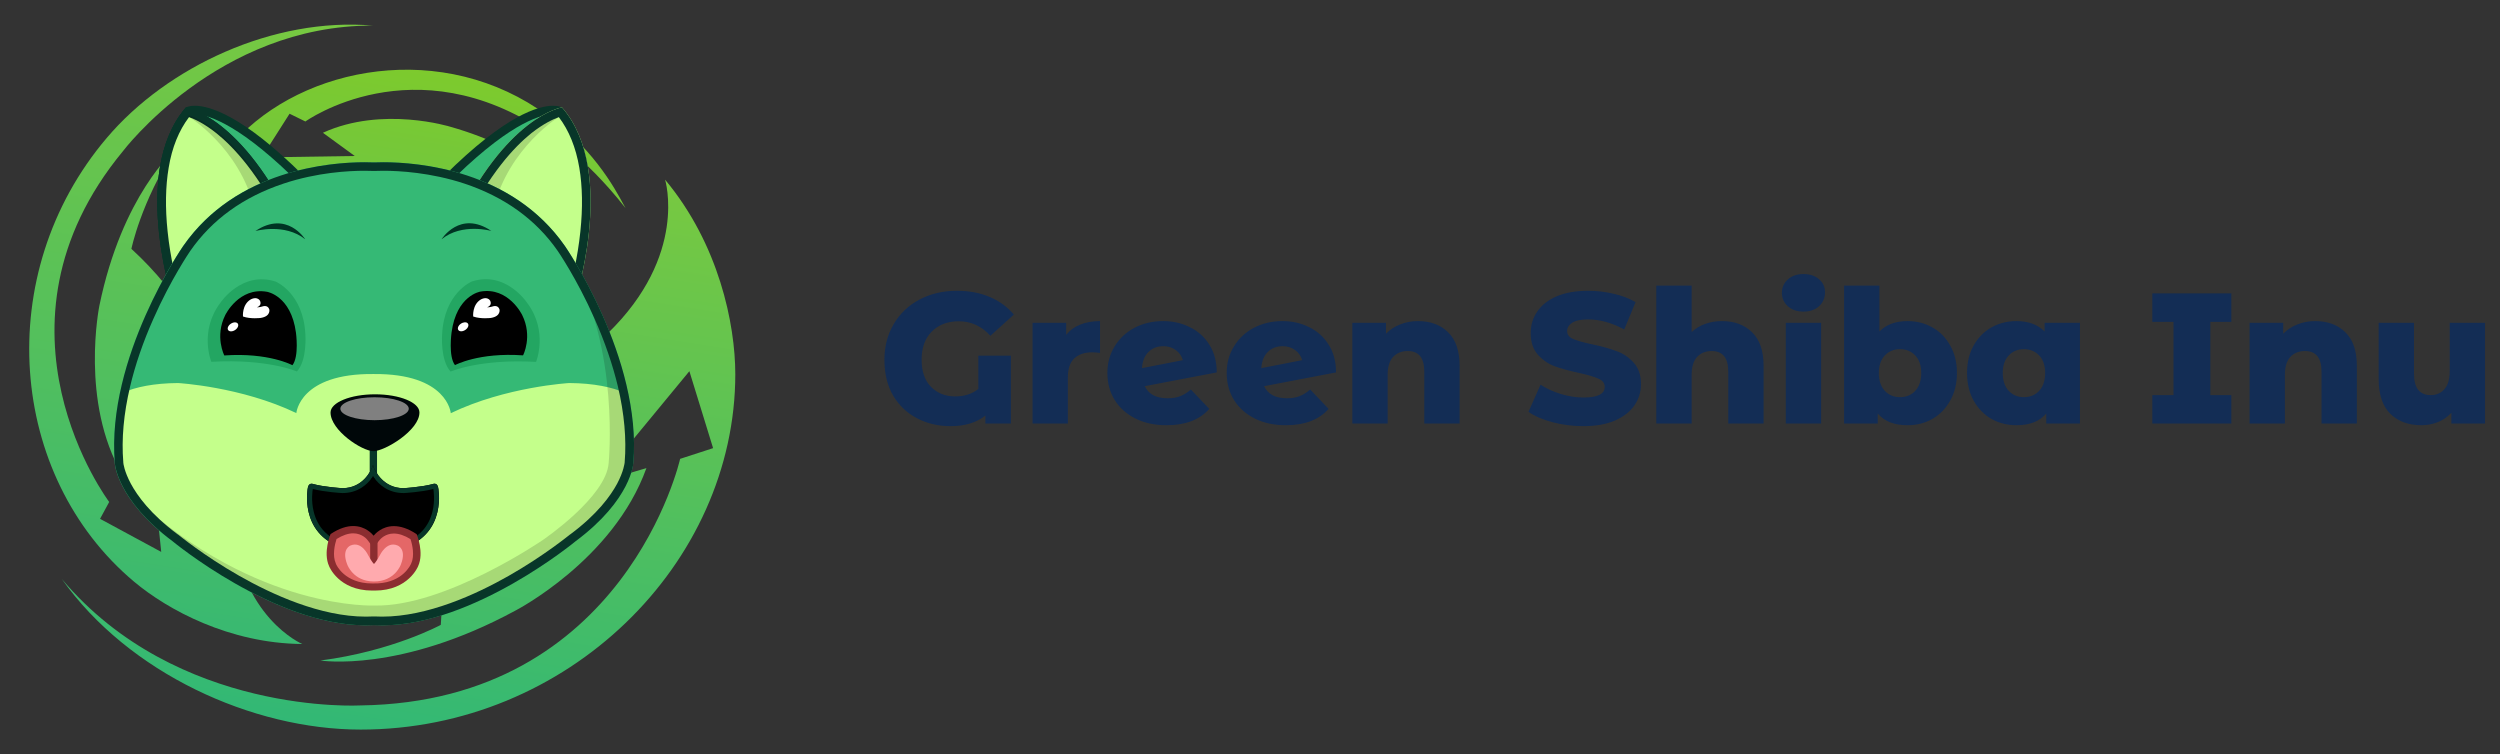 <svg width="242" height="73" viewBox="0 0 242 73" fill="none" xmlns="http://www.w3.org/2000/svg">
<rect x="0" y="0" width="242" height="73" fill="#333333" stroke="none"/>
<path d="M64.38 17.392C64.38 17.392 66.639 24.685 58.827 32.271C57.019 34.032 54.861 36.087 52.657 38.353C52.657 38.353 43.369 45.049 42.668 60.488C42.668 60.488 37.982 63.038 31.018 63.937C31.018 63.937 38.683 65.175 49.88 59.112C49.88 59.112 59.381 54.223 62.572 45.315L57.859 46.691L66.732 35.931L69.028 43.38L65.837 44.416C65.837 44.416 60.561 67.927 34.911 68.285C34.911 68.285 17.146 69.312 5.986 56.048C12.424 65.139 24.396 70.624 34.911 70.624C54.944 70.624 71.177 54.58 71.177 36.206C71.168 31.354 69.591 23.63 64.38 17.392Z" fill="url(#paint0_linear)"/>
<path d="M22.468 50.407C22.311 48.242 22.136 45.682 21.86 42.967C21.86 42.967 22.588 33.143 12.719 24.089C12.719 24.089 13.632 19.594 16.916 14.521C16.916 14.521 11.824 18.86 9.62 29.593C9.62 29.593 7.72 38.903 11.843 45.948L14.379 41.398L15.606 53.424L9.685 50.223L10.57 48.59C10.57 48.59 -2.177 31.693 11.88 14.659C11.88 14.659 21.094 2.422 36.101 2.477C26.49 1.642 16.178 6.449 10.33 13.356C-0.821 26.501 0.784 46.086 12.987 56.314C16.224 59.029 22.219 62.286 29.266 62.341C29.257 62.341 23.16 59.754 22.468 50.407Z" fill="url(#paint1_linear)"/>
<path d="M29.561 11.76C29.561 11.76 40.085 4.192 52.86 12.833C52.86 12.833 56.457 14.925 60.552 20.144C60.183 19.576 58.338 15.402 53.957 11.934C44.106 3.853 30.382 5.99 23.335 13.035C21.112 15.182 18.179 19.566 17.718 24.612C17.718 24.612 20.153 20.41 27.218 20.484C29.137 20.502 30.474 20.401 32.845 20.511C32.845 20.511 40.251 21.777 47.907 14.842C47.907 14.842 50.877 15.769 54.501 18.438C54.501 18.438 51.541 14.521 43.608 12.274C43.608 12.274 37.023 10.219 31.258 12.852L34.339 15.099L25.337 15.237L28.03 11.008L29.561 11.76Z" fill="url(#paint2_linear)"/>
<path d="M17.137 29.079C16.796 27.932 16.113 25.391 15.809 22.465C15.431 18.86 15.551 13.916 18.262 10.733C18.346 10.705 18.539 10.65 18.862 10.65C20.163 10.65 23.169 11.485 28.814 17.007L17.137 29.079Z" fill="#35B975"/>
<path d="M18.853 11.063C19.83 11.063 22.662 11.659 28.215 17.016L17.34 28.272C16.418 24.896 14.499 15.934 18.493 11.09C18.567 11.081 18.687 11.063 18.853 11.063ZM18.853 10.237C18.262 10.237 17.995 10.402 17.995 10.402C12.452 16.778 16.943 29.868 16.943 29.868L29.377 17.007C23.455 11.118 20.245 10.237 18.853 10.237Z" fill="#083629"/>
<path d="M17.174 29.217C16.851 28.143 16.123 25.52 15.8 22.465C15.422 18.906 15.541 14.044 18.152 10.861C18.595 10.989 19.71 11.393 21.159 12.54C22.893 13.907 25.466 16.64 27.984 21.906L17.174 29.217Z" fill="#C4FF8B"/>
<path d="M18.299 11.338C18.816 11.521 19.775 11.953 20.974 12.916C22.616 14.237 25.051 16.833 27.458 21.759L17.423 28.547C17.063 27.281 16.491 24.997 16.224 22.401C15.984 20.117 16.021 18.044 16.325 16.246C16.648 14.273 17.322 12.622 18.299 11.338ZM17.995 10.402C12.452 16.778 16.943 29.868 16.943 29.868L28.5 22.043C23.427 11.21 17.995 10.402 17.995 10.402Z" fill="#083629"/>
<path opacity="0.15" fill-rule="evenodd" clip-rule="evenodd" d="M18.115 11.191C18.115 11.191 23.188 14.173 24.673 20.309L26.767 19.181C26.767 19.181 21.638 10.613 18.115 11.191Z" fill="black"/>
<path d="M18.235 11.127C18.733 11.292 19.757 11.714 21.057 12.751C22.736 14.09 25.235 16.75 27.689 21.832L17.303 28.859C16.953 27.657 16.325 25.244 16.03 22.465C15.79 20.163 15.818 18.071 16.122 16.246C16.482 14.163 17.183 12.448 18.235 11.127ZM17.995 10.402C12.452 16.778 16.943 29.868 16.943 29.868L28.5 22.043C23.427 11.21 17.995 10.402 17.995 10.402Z" fill="#083629"/>
<path d="M43.6 17.007C49.235 11.476 52.242 10.641 53.542 10.641C53.865 10.641 54.059 10.696 54.142 10.723C56.854 13.906 56.974 18.851 56.596 22.456C56.291 25.382 55.609 27.923 55.267 29.07L43.6 17.007Z" fill="#35B975"/>
<path d="M53.542 11.063C53.708 11.063 53.828 11.081 53.902 11.1C54.99 12.421 55.719 14.145 56.079 16.255C56.383 18.053 56.42 20.126 56.18 22.41C55.931 24.823 55.415 26.969 55.055 28.281L44.181 17.016C49.733 11.65 52.565 11.063 53.542 11.063ZM53.542 10.237C52.15 10.237 48.94 11.118 43.018 17.007L55.452 29.877C55.452 29.877 59.944 16.778 54.4 10.402C54.4 10.393 54.142 10.237 53.542 10.237Z" fill="#083629"/>
<path d="M54.4 10.393C54.4 10.393 48.967 11.2 43.895 22.043L55.452 29.868C55.452 29.868 59.943 16.768 54.4 10.393Z" fill="#C4FF8B"/>
<path opacity="0.15" fill-rule="evenodd" clip-rule="evenodd" d="M54.289 11.191C54.289 11.191 49.226 14.173 47.741 20.309L45.647 19.181C45.638 19.181 50.766 10.613 54.289 11.191Z" fill="black"/>
<path d="M54.096 11.338C55.073 12.622 55.747 14.273 56.079 16.245C56.383 18.044 56.42 20.117 56.18 22.401C55.913 24.997 55.341 27.281 54.981 28.547L44.946 21.749C47.353 16.814 49.788 14.218 51.43 12.897C52.629 11.953 53.579 11.521 54.096 11.338ZM54.4 10.393C54.4 10.393 48.967 11.2 43.895 22.043L55.452 29.868C55.452 29.868 59.943 16.768 54.4 10.393Z" fill="#083629"/>
<path d="M54.686 23.832C48.949 15.558 38.259 15.631 36.202 15.723C34.145 15.631 23.455 15.558 17.718 23.832C17.718 23.832 10.256 34.62 11.105 44.811C11.105 44.811 11.271 48.352 16.704 52.397C16.704 52.397 27.117 61.02 36.202 60.506C45.287 61.02 55.7 52.397 55.7 52.397C61.133 48.352 61.299 44.811 61.299 44.811C62.148 34.62 54.686 23.832 54.686 23.832Z" fill="#35B975"/>
<path d="M60.847 40.554C60.847 40.554 60.829 39.142 60.451 38.004C59.252 37.491 57.536 37.096 55.101 37.078C55.101 37.078 48.977 37.426 43.636 39.995C43.636 39.995 43.332 36.142 36.156 36.206C28.989 36.133 28.685 39.986 28.685 39.986C23.354 37.426 17.239 37.078 17.239 37.078C14.85 37.096 13.162 37.472 11.963 37.977C11.88 38.802 11.557 40.472 11.557 40.472C11.04 43.866 11.04 46.911 15.486 50.984C15.486 50.984 25.392 60.139 36.11 60.194V60.24C45.518 60.809 56.641 51.25 56.641 51.25C61.105 47.416 61.41 44.948 60.847 40.554Z" fill="#C4FF8B"/>
<path opacity="0.15" fill-rule="evenodd" clip-rule="evenodd" d="M60.847 44.985C60.239 49.462 53.247 53.846 53.247 53.846C42.197 61.231 36.377 60.185 36.377 60.185C23.621 60.405 13.134 48.287 13.134 48.287C24.885 59.139 36.285 58.616 36.285 58.616C43.101 58.745 52.537 52.278 52.537 52.278C52.537 52.278 58.698 48.104 58.919 44.811C58.919 44.811 60.008 33.821 55.341 25.703C55.341 25.694 61.677 34.427 60.847 44.985Z" fill="black"/>
<path d="M37.106 16.53C38.637 16.53 41.69 16.695 44.946 17.768C48.838 19.062 51.882 21.254 53.994 24.3C54.013 24.327 55.839 26.978 57.545 30.831C58.55 33.087 59.307 35.307 59.814 37.417C60.432 40.041 60.654 42.499 60.469 44.737V44.747V44.765C60.46 44.829 60.377 45.618 59.74 46.82C59.113 47.985 57.822 49.783 55.202 51.727L55.184 51.736L55.166 51.746C55.138 51.764 52.703 53.773 49.235 55.745C46.071 57.543 41.386 59.69 36.986 59.69C36.737 59.69 36.488 59.681 36.248 59.671H36.202H36.156C35.916 59.681 35.667 59.69 35.418 59.69C31.018 59.69 26.333 57.543 23.169 55.745C19.701 53.773 17.266 51.764 17.238 51.746L17.22 51.736L17.202 51.727C14.582 49.783 13.291 47.985 12.664 46.82C12.027 45.627 11.935 44.847 11.935 44.765V44.737C11.751 42.508 11.972 40.05 12.59 37.436C13.088 35.326 13.844 33.115 14.85 30.858C16.556 26.997 18.392 24.327 18.41 24.3C20.522 21.254 23.557 19.062 27.458 17.768C30.714 16.686 33.767 16.53 35.298 16.53C35.685 16.53 35.981 16.539 36.165 16.548H36.202H36.239C36.423 16.539 36.718 16.53 37.106 16.53ZM37.106 15.704C36.718 15.704 36.414 15.713 36.202 15.723C35.99 15.713 35.676 15.704 35.298 15.704C31.978 15.704 22.865 16.42 17.727 23.832C17.727 23.832 10.266 34.619 11.114 44.811C11.114 44.811 11.28 48.352 16.713 52.397C16.713 52.397 26.536 60.534 35.427 60.534C35.695 60.534 35.953 60.524 36.211 60.515C36.469 60.534 36.737 60.534 36.995 60.534C45.877 60.534 55.71 52.397 55.71 52.397C61.142 48.352 61.308 44.811 61.308 44.811C62.157 34.619 54.695 23.832 54.695 23.832C49.548 16.42 40.426 15.704 37.106 15.704Z" fill="#083629"/>
<path d="M36.497 43.206H35.787V47.627H36.497V43.206Z" fill="#073629"/>
<path d="M42.419 47.205C42.318 46.673 41.912 46.856 41.912 46.856C40.823 47.159 39.071 47.26 39.071 47.26C37.115 47.26 36.322 45.627 36.129 45.141V45.003C36.129 45.003 36.119 45.031 36.101 45.077C36.082 45.031 36.073 45.003 36.073 45.003V45.141C35.88 45.636 35.096 47.26 33.14 47.26C33.14 47.26 31.397 47.159 30.308 46.856C30.308 46.856 29.903 46.682 29.801 47.205C29.801 47.205 28.888 51.608 33.14 53.039H39.062C43.332 51.608 42.419 47.205 42.419 47.205Z" fill="black"/>
<path d="M36.027 46.224L36.11 46.453L36.193 46.224C36.7 46.93 37.595 47.728 39.071 47.728H39.08H39.089C39.163 47.728 40.823 47.627 41.949 47.334C41.976 47.508 42.124 48.453 41.865 49.517C41.506 51.003 40.528 52.039 38.988 52.581H36.129H36.082H33.232C31.692 52.039 30.724 51.012 30.364 49.517C30.106 48.462 30.244 47.508 30.281 47.334C31.406 47.627 33.057 47.728 33.131 47.728H33.14H33.149C34.625 47.728 35.52 46.93 36.027 46.224ZM36.129 44.994C36.129 44.994 36.119 45.022 36.101 45.068C36.082 45.022 36.073 44.994 36.073 44.994V45.132C35.88 45.627 35.096 47.251 33.14 47.251C33.14 47.251 31.397 47.15 30.308 46.847C30.308 46.847 30.244 46.82 30.161 46.82C30.032 46.82 29.866 46.884 29.801 47.196C29.801 47.196 28.888 51.599 33.14 53.03H36.073H36.119H39.062C43.323 51.599 42.41 47.196 42.41 47.196C42.345 46.875 42.179 46.82 42.05 46.82C41.967 46.82 41.902 46.847 41.902 46.847C40.814 47.15 39.062 47.251 39.062 47.251C37.106 47.251 36.313 45.618 36.119 45.132V44.994H36.129Z" fill="#073629"/>
<path d="M36.11 46.068L35.889 46.462H36.322L36.11 46.068Z" fill="black"/>
<path d="M36.036 56.819C33.075 56.819 32.227 54.773 32.19 54.681L32.181 54.663C31.72 53.654 32.153 52.296 32.282 51.929C32.956 51.489 33.601 51.269 34.191 51.269C35.215 51.269 35.778 51.938 35.879 52.076L36.156 52.443L36.442 52.076C36.544 51.948 37.115 51.287 38.121 51.287C38.711 51.287 39.347 51.507 40.03 51.948C40.168 52.315 40.602 53.663 40.131 54.672V54.681V54.69C40.094 54.773 39.283 56.718 36.488 56.819C36.488 56.819 36.073 56.819 36.036 56.819Z" fill="#E46767"/>
<path d="M34.191 51.627C35.068 51.627 35.547 52.223 35.593 52.296L36.147 53.03L36.719 52.305C36.802 52.195 37.281 51.645 38.121 51.645C38.609 51.645 39.154 51.828 39.735 52.186C39.919 52.718 40.15 53.791 39.809 54.534L39.799 54.544L39.79 54.571C39.744 54.681 39.015 56.323 36.608 56.47L36.11 56.479C36.082 56.479 36.054 56.479 36.027 56.479C33.361 56.479 32.559 54.69 32.513 54.571V54.562L32.504 54.534C32.162 53.782 32.402 52.709 32.577 52.177C33.168 51.81 33.703 51.627 34.191 51.627ZM34.191 50.92C33.592 50.92 32.863 51.122 31.996 51.7C31.996 51.7 31.249 53.48 31.858 54.81C31.858 54.81 32.771 57.167 36.036 57.167C36.064 57.167 36.101 57.167 36.138 57.167C36.184 57.167 36.23 57.167 36.285 57.167C39.55 57.167 40.473 54.81 40.473 54.81C41.081 53.48 40.334 51.709 40.334 51.709C39.467 51.131 38.729 50.929 38.13 50.929C36.968 50.929 36.313 51.681 36.165 51.856C36.054 51.718 35.39 50.92 34.191 50.92Z" fill="#8B2D30"/>
<path d="M36.544 52.14H35.833V55.809H36.544V52.14Z" fill="#8B2D30"/>
<path d="M38.48 52.801C37.42 52.351 36.774 53.745 36.774 53.745C36.405 54.424 36.202 54.59 36.202 54.59C36.202 54.59 35.999 54.424 35.64 53.745C35.64 53.745 35.003 52.351 33.942 52.801C33.942 52.801 33.02 53.122 33.61 54.635C33.61 54.635 34.173 56.286 36.202 56.286C38.241 56.286 38.803 54.645 38.803 54.645C39.403 53.122 38.48 52.801 38.48 52.801Z" fill="#FFAAAE"/>
<path d="M36.304 38.169C33.924 38.169 31.996 38.958 31.996 39.931C31.996 41.655 35.04 43.673 36.156 43.673C37.244 43.673 40.602 41.664 40.602 39.931C40.611 38.958 38.683 38.169 36.304 38.169Z" fill="#000709"/>
<path d="M36.258 40.674C38.086 40.674 39.569 40.177 39.569 39.564C39.569 38.951 38.086 38.454 36.258 38.454C34.429 38.454 32.946 38.951 32.946 39.564C32.946 40.177 34.429 40.674 36.258 40.674Z" fill="#808080"/>
<path d="M24.719 22.364C24.719 22.364 27.56 21.566 29.543 23.162C29.543 23.162 27.772 20.319 24.719 22.364Z" fill="#003323"/>
<path d="M42.742 23.162C44.724 21.548 47.565 22.355 47.565 22.355C44.512 20.3 42.742 23.162 42.742 23.162Z" fill="#003323"/>
<path d="M29.561 32.381C29.368 28.345 26.674 27.253 26.674 27.253C23.391 26.199 21.334 29.308 21.334 29.308C19.24 32.079 20.458 35.023 20.458 35.023C25.909 34.711 28.74 35.959 28.74 35.959C29.755 34.858 29.561 32.381 29.561 32.381Z" fill="#23A662"/>
<path d="M28.648 32.198C28.169 28.611 25.844 28.244 25.844 28.244C23.123 27.767 21.804 30.501 21.804 30.501C20.771 32.574 21.712 34.408 21.712 34.408C26.02 34.106 28.307 35.353 28.307 35.353C28.971 34.5 28.648 32.198 28.648 32.198Z" fill="black"/>
<path d="M22.758 31.945C23.016 31.773 23.133 31.497 23.02 31.328C22.906 31.16 22.605 31.163 22.347 31.335C22.089 31.507 21.971 31.783 22.085 31.951C22.198 32.12 22.499 32.117 22.758 31.945Z" fill="white"/>
<path d="M26.066 29.941C25.909 29.483 25.429 29.657 25.429 29.657C25.134 29.758 24.867 29.748 24.867 29.748C25.429 29.547 25.152 29.088 25.152 29.088C24.83 28.639 24.249 28.996 24.249 28.996C23.409 29.51 23.52 30.638 23.52 30.638C24.276 30.904 25.235 30.776 25.235 30.776C26.25 30.611 26.066 29.941 26.066 29.941Z" fill="white"/>
<path d="M51.015 29.299C51.015 29.299 48.958 26.189 45.684 27.244C45.684 27.244 42.991 28.336 42.797 32.381C42.797 32.381 42.603 34.858 43.618 35.968C43.618 35.968 46.44 34.72 51.891 35.032C51.891 35.023 53.109 32.069 51.015 29.299Z" fill="#23A662"/>
<path d="M50.545 30.491C50.545 30.491 49.226 27.749 46.505 28.226C46.505 28.226 44.19 28.583 43.71 32.188C43.71 32.188 43.387 34.5 44.042 35.344C44.042 35.344 46.33 34.096 50.628 34.399C50.637 34.408 51.578 32.565 50.545 30.491Z" fill="black"/>
<path d="M45.278 31.299C45.14 31.143 44.835 31.171 44.586 31.354C44.337 31.537 44.254 31.813 44.383 31.968C44.522 32.124 44.826 32.097 45.075 31.913C45.324 31.73 45.416 31.455 45.278 31.299Z" fill="white"/>
<path d="M48.349 29.941C48.193 29.483 47.713 29.657 47.713 29.657C47.418 29.758 47.15 29.748 47.15 29.748C47.713 29.547 47.436 29.088 47.436 29.088C47.114 28.639 46.532 28.996 46.532 28.996C45.693 29.51 45.804 30.638 45.804 30.638C46.56 30.904 47.519 30.776 47.519 30.776C48.525 30.611 48.349 29.941 48.349 29.941Z" fill="white"/>
<path d="M94.702 34.43H97.852V41H95.386V40.226C94.534 40.91 93.406 41.252 92.002 41.252C90.826 41.252 89.752 41 88.78 40.496C87.808 39.992 87.034 39.26 86.458 38.3C85.894 37.328 85.612 36.17 85.612 34.826C85.612 33.53 85.912 32.378 86.512 31.37C87.112 30.35 87.946 29.558 89.014 28.994C90.082 28.43 91.288 28.148 92.632 28.148C93.808 28.148 94.864 28.346 95.8 28.742C96.736 29.138 97.516 29.708 98.14 30.452L95.872 32.504C95.02 31.568 94 31.1 92.812 31.1C91.72 31.1 90.844 31.436 90.184 32.108C89.536 32.768 89.212 33.668 89.212 34.808C89.212 35.96 89.518 36.842 90.13 37.454C90.742 38.066 91.516 38.372 92.452 38.372C93.352 38.372 94.102 38.132 94.702 37.652V34.43ZM103.208 32.414C103.556 31.97 104.006 31.64 104.558 31.424C105.122 31.196 105.764 31.082 106.484 31.082V34.16C106.172 34.124 105.914 34.106 105.71 34.106C104.978 34.106 104.402 34.304 103.982 34.7C103.574 35.096 103.37 35.702 103.37 36.518V41H99.95V31.244H103.208V32.414ZM113.027 38.552C113.495 38.552 113.897 38.486 114.233 38.354C114.581 38.222 114.929 38.006 115.277 37.706L117.059 39.578C116.135 40.634 114.755 41.162 112.919 41.162C111.779 41.162 110.777 40.946 109.913 40.514C109.049 40.082 108.377 39.482 107.897 38.714C107.429 37.946 107.195 37.076 107.195 36.104C107.195 35.144 107.429 34.286 107.897 33.53C108.365 32.762 109.007 32.162 109.823 31.73C110.651 31.298 111.575 31.082 112.595 31.082C113.543 31.082 114.407 31.28 115.187 31.676C115.979 32.06 116.609 32.63 117.077 33.386C117.545 34.13 117.779 35.018 117.779 36.05L110.813 37.382C111.185 38.162 111.923 38.552 113.027 38.552ZM112.613 33.512C112.025 33.512 111.545 33.698 111.173 34.07C110.801 34.43 110.591 34.952 110.543 35.636L114.503 34.862C114.383 34.454 114.155 34.13 113.819 33.89C113.483 33.638 113.081 33.512 112.613 33.512ZM124.576 38.552C125.044 38.552 125.446 38.486 125.782 38.354C126.13 38.222 126.478 38.006 126.826 37.706L128.608 39.578C127.684 40.634 126.304 41.162 124.468 41.162C123.328 41.162 122.326 40.946 121.462 40.514C120.598 40.082 119.926 39.482 119.446 38.714C118.978 37.946 118.744 37.076 118.744 36.104C118.744 35.144 118.978 34.286 119.446 33.53C119.914 32.762 120.556 32.162 121.372 31.73C122.2 31.298 123.124 31.082 124.144 31.082C125.092 31.082 125.956 31.28 126.736 31.676C127.528 32.06 128.158 32.63 128.626 33.386C129.094 34.13 129.328 35.018 129.328 36.05L122.362 37.382C122.734 38.162 123.472 38.552 124.576 38.552ZM124.162 33.512C123.574 33.512 123.094 33.698 122.722 34.07C122.35 34.43 122.14 34.952 122.092 35.636L126.052 34.862C125.932 34.454 125.704 34.13 125.368 33.89C125.032 33.638 124.63 33.512 124.162 33.512ZM137.259 31.082C138.471 31.082 139.443 31.442 140.175 32.162C140.919 32.882 141.291 33.968 141.291 35.42V41H137.871V35.978C137.871 34.646 137.337 33.98 136.269 33.98C135.681 33.98 135.207 34.172 134.847 34.556C134.499 34.94 134.325 35.516 134.325 36.284V41H130.905V31.244H134.163V32.306C134.547 31.91 135.003 31.61 135.531 31.406C136.059 31.19 136.635 31.082 137.259 31.082ZM153.266 41.252C152.246 41.252 151.256 41.126 150.296 40.874C149.336 40.622 148.556 40.286 147.956 39.866L149.126 37.238C149.69 37.61 150.344 37.91 151.088 38.138C151.832 38.366 152.564 38.48 153.284 38.48C154.652 38.48 155.336 38.138 155.336 37.454C155.336 37.094 155.138 36.83 154.742 36.662C154.358 36.482 153.734 36.296 152.87 36.104C151.922 35.9 151.13 35.684 150.494 35.456C149.858 35.216 149.312 34.838 148.856 34.322C148.4 33.806 148.172 33.11 148.172 32.234C148.172 31.466 148.382 30.776 148.802 30.164C149.222 29.54 149.846 29.048 150.674 28.688C151.514 28.328 152.54 28.148 153.752 28.148C154.58 28.148 155.396 28.244 156.2 28.436C157.004 28.616 157.712 28.886 158.324 29.246L157.226 31.892C156.026 31.244 154.862 30.92 153.734 30.92C153.026 30.92 152.51 31.028 152.186 31.244C151.862 31.448 151.7 31.718 151.7 32.054C151.7 32.39 151.892 32.642 152.276 32.81C152.66 32.978 153.278 33.152 154.13 33.332C155.09 33.536 155.882 33.758 156.506 33.998C157.142 34.226 157.688 34.598 158.144 35.114C158.612 35.618 158.846 36.308 158.846 37.184C158.846 37.94 158.636 38.624 158.216 39.236C157.796 39.848 157.166 40.34 156.326 40.712C155.486 41.072 154.466 41.252 153.266 41.252ZM166.684 31.082C167.896 31.082 168.868 31.442 169.6 32.162C170.344 32.882 170.716 33.968 170.716 35.42V41H167.296V35.978C167.296 34.646 166.762 33.98 165.694 33.98C165.106 33.98 164.632 34.172 164.272 34.556C163.924 34.94 163.75 35.516 163.75 36.284V41H160.33V27.644H163.75V32.144C164.122 31.796 164.56 31.532 165.064 31.352C165.568 31.172 166.108 31.082 166.684 31.082ZM172.864 31.244H176.284V41H172.864V31.244ZM174.574 30.164C173.95 30.164 173.446 29.99 173.062 29.642C172.678 29.294 172.486 28.862 172.486 28.346C172.486 27.83 172.678 27.398 173.062 27.05C173.446 26.702 173.95 26.528 174.574 26.528C175.198 26.528 175.702 26.696 176.086 27.032C176.47 27.356 176.662 27.776 176.662 28.292C176.662 28.832 176.47 29.282 176.086 29.642C175.702 29.99 175.198 30.164 174.574 30.164ZM184.644 31.082C185.532 31.082 186.336 31.286 187.056 31.694C187.788 32.102 188.364 32.69 188.784 33.458C189.216 34.214 189.432 35.096 189.432 36.104C189.432 37.112 189.216 38 188.784 38.768C188.364 39.536 187.788 40.13 187.056 40.55C186.336 40.958 185.532 41.162 184.644 41.162C183.36 41.162 182.4 40.784 181.764 40.028V41H178.506V27.644H181.926V32.09C182.586 31.418 183.492 31.082 184.644 31.082ZM183.924 38.444C184.524 38.444 185.016 38.24 185.4 37.832C185.784 37.412 185.976 36.836 185.976 36.104C185.976 35.384 185.784 34.82 185.4 34.412C185.016 34.004 184.524 33.8 183.924 33.8C183.324 33.8 182.832 34.004 182.448 34.412C182.064 34.82 181.872 35.384 181.872 36.104C181.872 36.836 182.064 37.412 182.448 37.832C182.832 38.24 183.324 38.444 183.924 38.444ZM201.336 31.244V41H198.078V40.028C197.442 40.784 196.482 41.162 195.198 41.162C194.31 41.162 193.5 40.958 192.768 40.55C192.048 40.13 191.472 39.536 191.04 38.768C190.62 38 190.41 37.112 190.41 36.104C190.41 35.096 190.62 34.214 191.04 33.458C191.472 32.69 192.048 32.102 192.768 31.694C193.5 31.286 194.31 31.082 195.198 31.082C196.35 31.082 197.256 31.418 197.916 32.09V31.244H201.336ZM195.918 38.444C196.518 38.444 197.01 38.24 197.394 37.832C197.778 37.412 197.97 36.836 197.97 36.104C197.97 35.384 197.778 34.82 197.394 34.412C197.01 34.004 196.518 33.8 195.918 33.8C195.318 33.8 194.826 34.004 194.442 34.412C194.058 34.82 193.866 35.384 193.866 36.104C193.866 36.836 194.058 37.412 194.442 37.832C194.826 38.24 195.318 38.444 195.918 38.444ZM213.96 31.154V38.246H215.994V41H208.344V38.246H210.396V31.154H208.344V28.4H215.994V31.154H213.96ZM224.112 31.082C225.324 31.082 226.296 31.442 227.028 32.162C227.772 32.882 228.144 33.968 228.144 35.42V41H224.724V35.978C224.724 34.646 224.19 33.98 223.122 33.98C222.534 33.98 222.06 34.172 221.7 34.556C221.352 34.94 221.178 35.516 221.178 36.284V41H217.758V31.244H221.016V32.306C221.4 31.91 221.856 31.61 222.384 31.406C222.912 31.19 223.488 31.082 224.112 31.082ZM240.551 31.244V41H237.293V39.956C236.933 40.352 236.501 40.652 235.997 40.856C235.493 41.06 234.959 41.162 234.395 41.162C233.135 41.162 232.127 40.79 231.371 40.046C230.627 39.302 230.255 38.186 230.255 36.698V31.244H233.675V36.14C233.675 36.872 233.813 37.406 234.089 37.742C234.365 38.078 234.767 38.246 235.295 38.246C235.835 38.246 236.273 38.06 236.609 37.688C236.957 37.304 237.131 36.722 237.131 35.942V31.244H240.551Z" fill="#132D55"/>
<defs>
<linearGradient id="paint0_linear" x1="34.817" y1="71.004" x2="43.773" y2="14.146" gradientUnits="userSpaceOnUse">
<stop stop-color="#32B875"/>
<stop offset="1" stop-color="#78C940"/>
</linearGradient>
<linearGradient id="paint1_linear" x1="13.918" y1="60.186" x2="23.325" y2="0.464" gradientUnits="userSpaceOnUse">
<stop stop-color="#39B971"/>
<stop offset="1" stop-color="#78C940"/>
</linearGradient>
<linearGradient id="paint2_linear" x1="38.247" y1="27.845" x2="41.562" y2="6.803" gradientUnits="userSpaceOnUse">
<stop stop-color="#69C54B"/>
<stop offset="1" stop-color="#7DCA2D"/>
</linearGradient>
</defs>
</svg>
